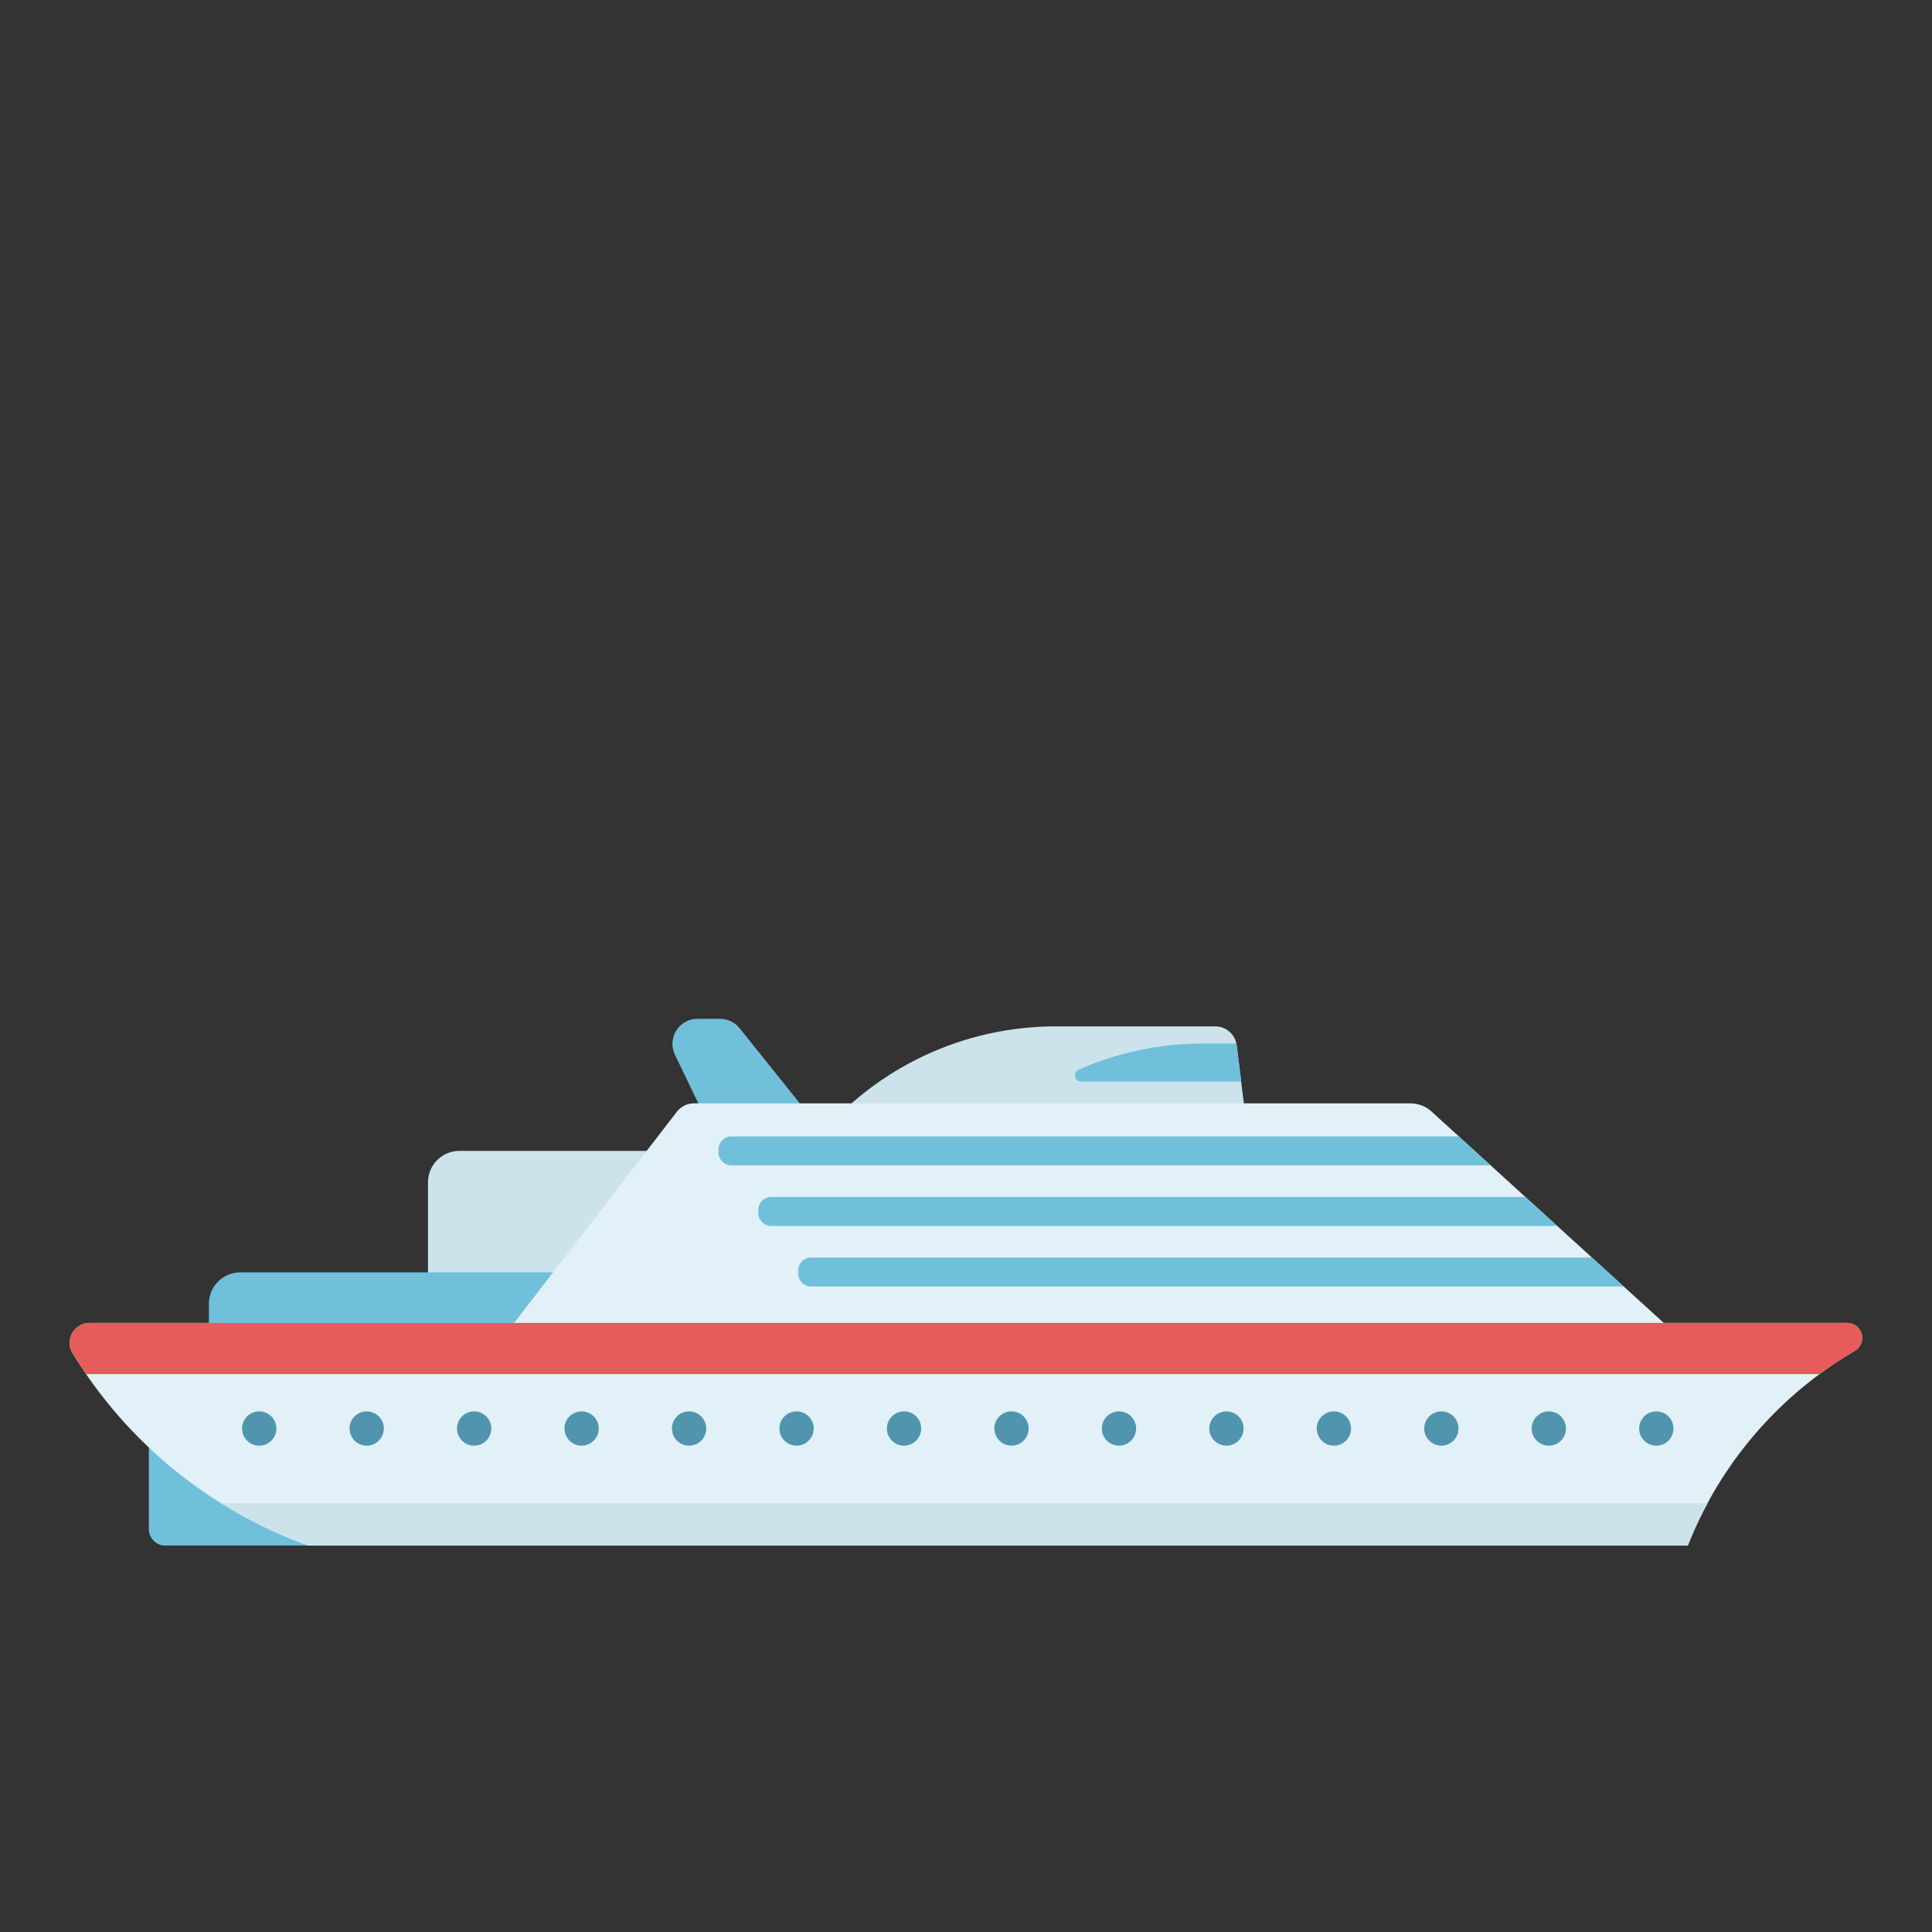<svg id="s1" xmlns="http://www.w3.org/2000/svg" xmlns:xlink="http://www.w3.org/1999/xlink" viewBox="0 0 400 400"><rect x="0" y="0" width="400" height="400" fill="#333333" stroke="none"/><g id="s3"><path id="s5" d="M147,233.44L139.74,218.38C138.961,216.77,139.066,214.873,140.017,213.359C140.968,211.845,142.632,210.927,144.42,210.93L149.07,210.93C150.644,210.929,152.134,211.643,153.12,212.87L165.19,227.93C166.441,229.487,166.687,231.624,165.823,233.425C164.959,235.226,163.138,236.371,161.14,236.37L151.68,236.37C149.687,236.373,147.868,235.234,147,233.44Z" fill="rgb(112,192,219)" stroke="none" stroke-width="1"/><path id="s7" d="M95.08,238.28L166.75,238.28C174.697,238.28,181.14,244.723,181.14,252.67L181.14,273.25C181.14,281.197,174.697,287.64,166.75,287.64L103,287.64C95.053,287.64,88.61,281.197,88.61,273.25L88.61,244.78C88.61,241.19,91.52,238.28,95.11,238.28Z" fill="rgb(204,227,235)" stroke="none" stroke-width="1"/><path id="s9" d="M49.75,263.43L121.42,263.43C129.367,263.43,135.81,269.873,135.81,277.82L135.81,277.82C135.81,285.767,129.367,292.21,121.42,292.21L57.64,292.21C49.693,292.21,43.25,285.767,43.25,277.82L43.25,269.92C43.256,266.334,46.164,263.43,49.75,263.43Z" fill="rgb(112,192,219)" stroke="none" stroke-width="1"/><path id="s11" d="M258.39,235.4L256.03,216.4C255.753,214.174,253.863,212.503,251.62,212.5L218.46,212.5C199.537,212.53,181.597,220.932,169.46,235.45Z" fill="rgb(204,227,235)" stroke="none" stroke-width="1"/><path id="s13" d="M223.86,223.93L257,223.93L256,216.05L249,216.05C240.149,216.043,231.395,217.89,223.3,221.47C222.748,221.726,222.45,222.333,222.585,222.926C222.72,223.52,223.252,223.938,223.86,223.93Z" fill="rgb(112,192,219)" stroke="none" stroke-width="1"/><rect id="s15" width="35.63" height="24.22" rx="3.19" ry="3.19" transform="translate(30.82,295.76)" fill="rgb(112,192,219)" stroke="none" stroke-width="1"/><path id="s17" d="M345.87,275.18L296.37,230.12C295.186,229.04,293.642,228.441,292.04,228.44L143.67,228.44C142.284,228.438,140.975,229.081,140.13,230.18L102.37,279.18Z" fill="rgb(225,241,247)" stroke="none" stroke-width="1"/><path id="s19" d="M382.47,273.9L18.56,273.9C17.074,273.892,15.699,274.686,14.961,275.976C14.224,277.266,14.239,278.854,15,280.13C26.243,298.617,43.485,312.69,63.85,320L349.44,320C356.106,303.066,368.28,288.869,384,279.7C385.212,278.997,385.804,277.571,385.447,276.217C385.089,274.862,383.871,273.914,382.47,273.9Z" fill="rgb(225,241,247)" stroke="none" stroke-width="1"/><path id="s21" d="M45.74,311.2C51.448,314.766,57.519,317.716,63.85,320L349.44,320C350.625,316.99,351.991,314.055,353.53,311.21Z" fill="rgb(204,227,235)" stroke="none" stroke-width="1"/><path id="s23" d="M382.47,273.9L18.56,273.9C17.074,273.892,15.699,274.686,14.961,275.976C14.224,277.266,14.239,278.854,15,280.13C15.9,281.61,16.85,283.06,17.83,284.49L376.77,284.49C379.092,282.765,381.506,281.166,384,279.7C385.212,278.997,385.804,277.571,385.447,276.217C385.089,274.862,383.871,273.914,382.47,273.9Z" fill="rgb(230,92,90)" stroke="none" stroke-width="1"/><path id="s25" d="M302,235.28L151.44,235.28C149.962,235.285,148.765,236.482,148.76,237.96L148.76,238.6C148.765,240.078,149.962,241.275,151.44,241.28L308.63,241.28Z" fill="rgb(112,192,219)" stroke="none" stroke-width="1"/><path id="s27" d="M315.81,247.82L159.69,247.82C158.208,247.82,157.006,249.018,157,250.5L157,251.14C157.005,252.618,158.202,253.815,159.68,253.82L322.4,253.82Z" fill="rgb(112,192,219)" stroke="none" stroke-width="1"/><path id="s29" d="M329.59,260.36L167.94,260.36C166.462,260.365,165.265,261.562,165.26,263.04L165.26,263.68C165.265,265.158,166.462,266.355,167.94,266.36L336.18,266.36Z" fill="rgb(112,192,219)" stroke="none" stroke-width="1"/><circle id="s31" r="3.55" transform="translate(53.67,295.76)" fill="rgb(80,149,173)" stroke="none" stroke-width="1"/><circle id="s33" r="3.55" transform="translate(75.92,295.76)" fill="rgb(80,149,173)" stroke="none" stroke-width="1"/><circle id="s35" r="3.55" transform="translate(98.17,295.76)" fill="rgb(80,149,173)" stroke="none" stroke-width="1"/><circle id="s37" r="3.55" transform="translate(120.42,295.76)" fill="rgb(80,149,173)" stroke="none" stroke-width="1"/><circle id="s39" r="3.55" transform="translate(142.67,295.76)" fill="rgb(80,149,173)" stroke="none" stroke-width="1"/><circle id="s41" r="3.55" transform="translate(164.92,295.76)" fill="rgb(80,149,173)" stroke="none" stroke-width="1"/><circle id="s43" r="3.55" transform="translate(187.17,295.76)" fill="rgb(80,149,173)" stroke="none" stroke-width="1"/><circle id="s45" r="3.55" transform="translate(209.42,295.76)" fill="rgb(80,149,173)" stroke="none" stroke-width="1"/><circle id="s47" r="3.55" transform="translate(231.67,295.76)" fill="rgb(80,149,173)" stroke="none" stroke-width="1"/><circle id="s49" r="3.55" transform="translate(253.92,295.76)" fill="rgb(80,149,173)" stroke="none" stroke-width="1"/><circle id="s51" r="3.55" transform="translate(276.17,295.76)" fill="rgb(80,149,173)" stroke="none" stroke-width="1"/><circle id="s53" r="3.55" transform="translate(298.42,295.76)" fill="rgb(80,149,173)" stroke="none" stroke-width="1"/><circle id="s55" r="3.55" transform="translate(320.67,295.76)" fill="rgb(80,149,173)" stroke="none" stroke-width="1"/><circle id="s57" r="3.55" transform="translate(342.92,295.76)" fill="rgb(80,149,173)" stroke="none" stroke-width="1"/></g></svg>